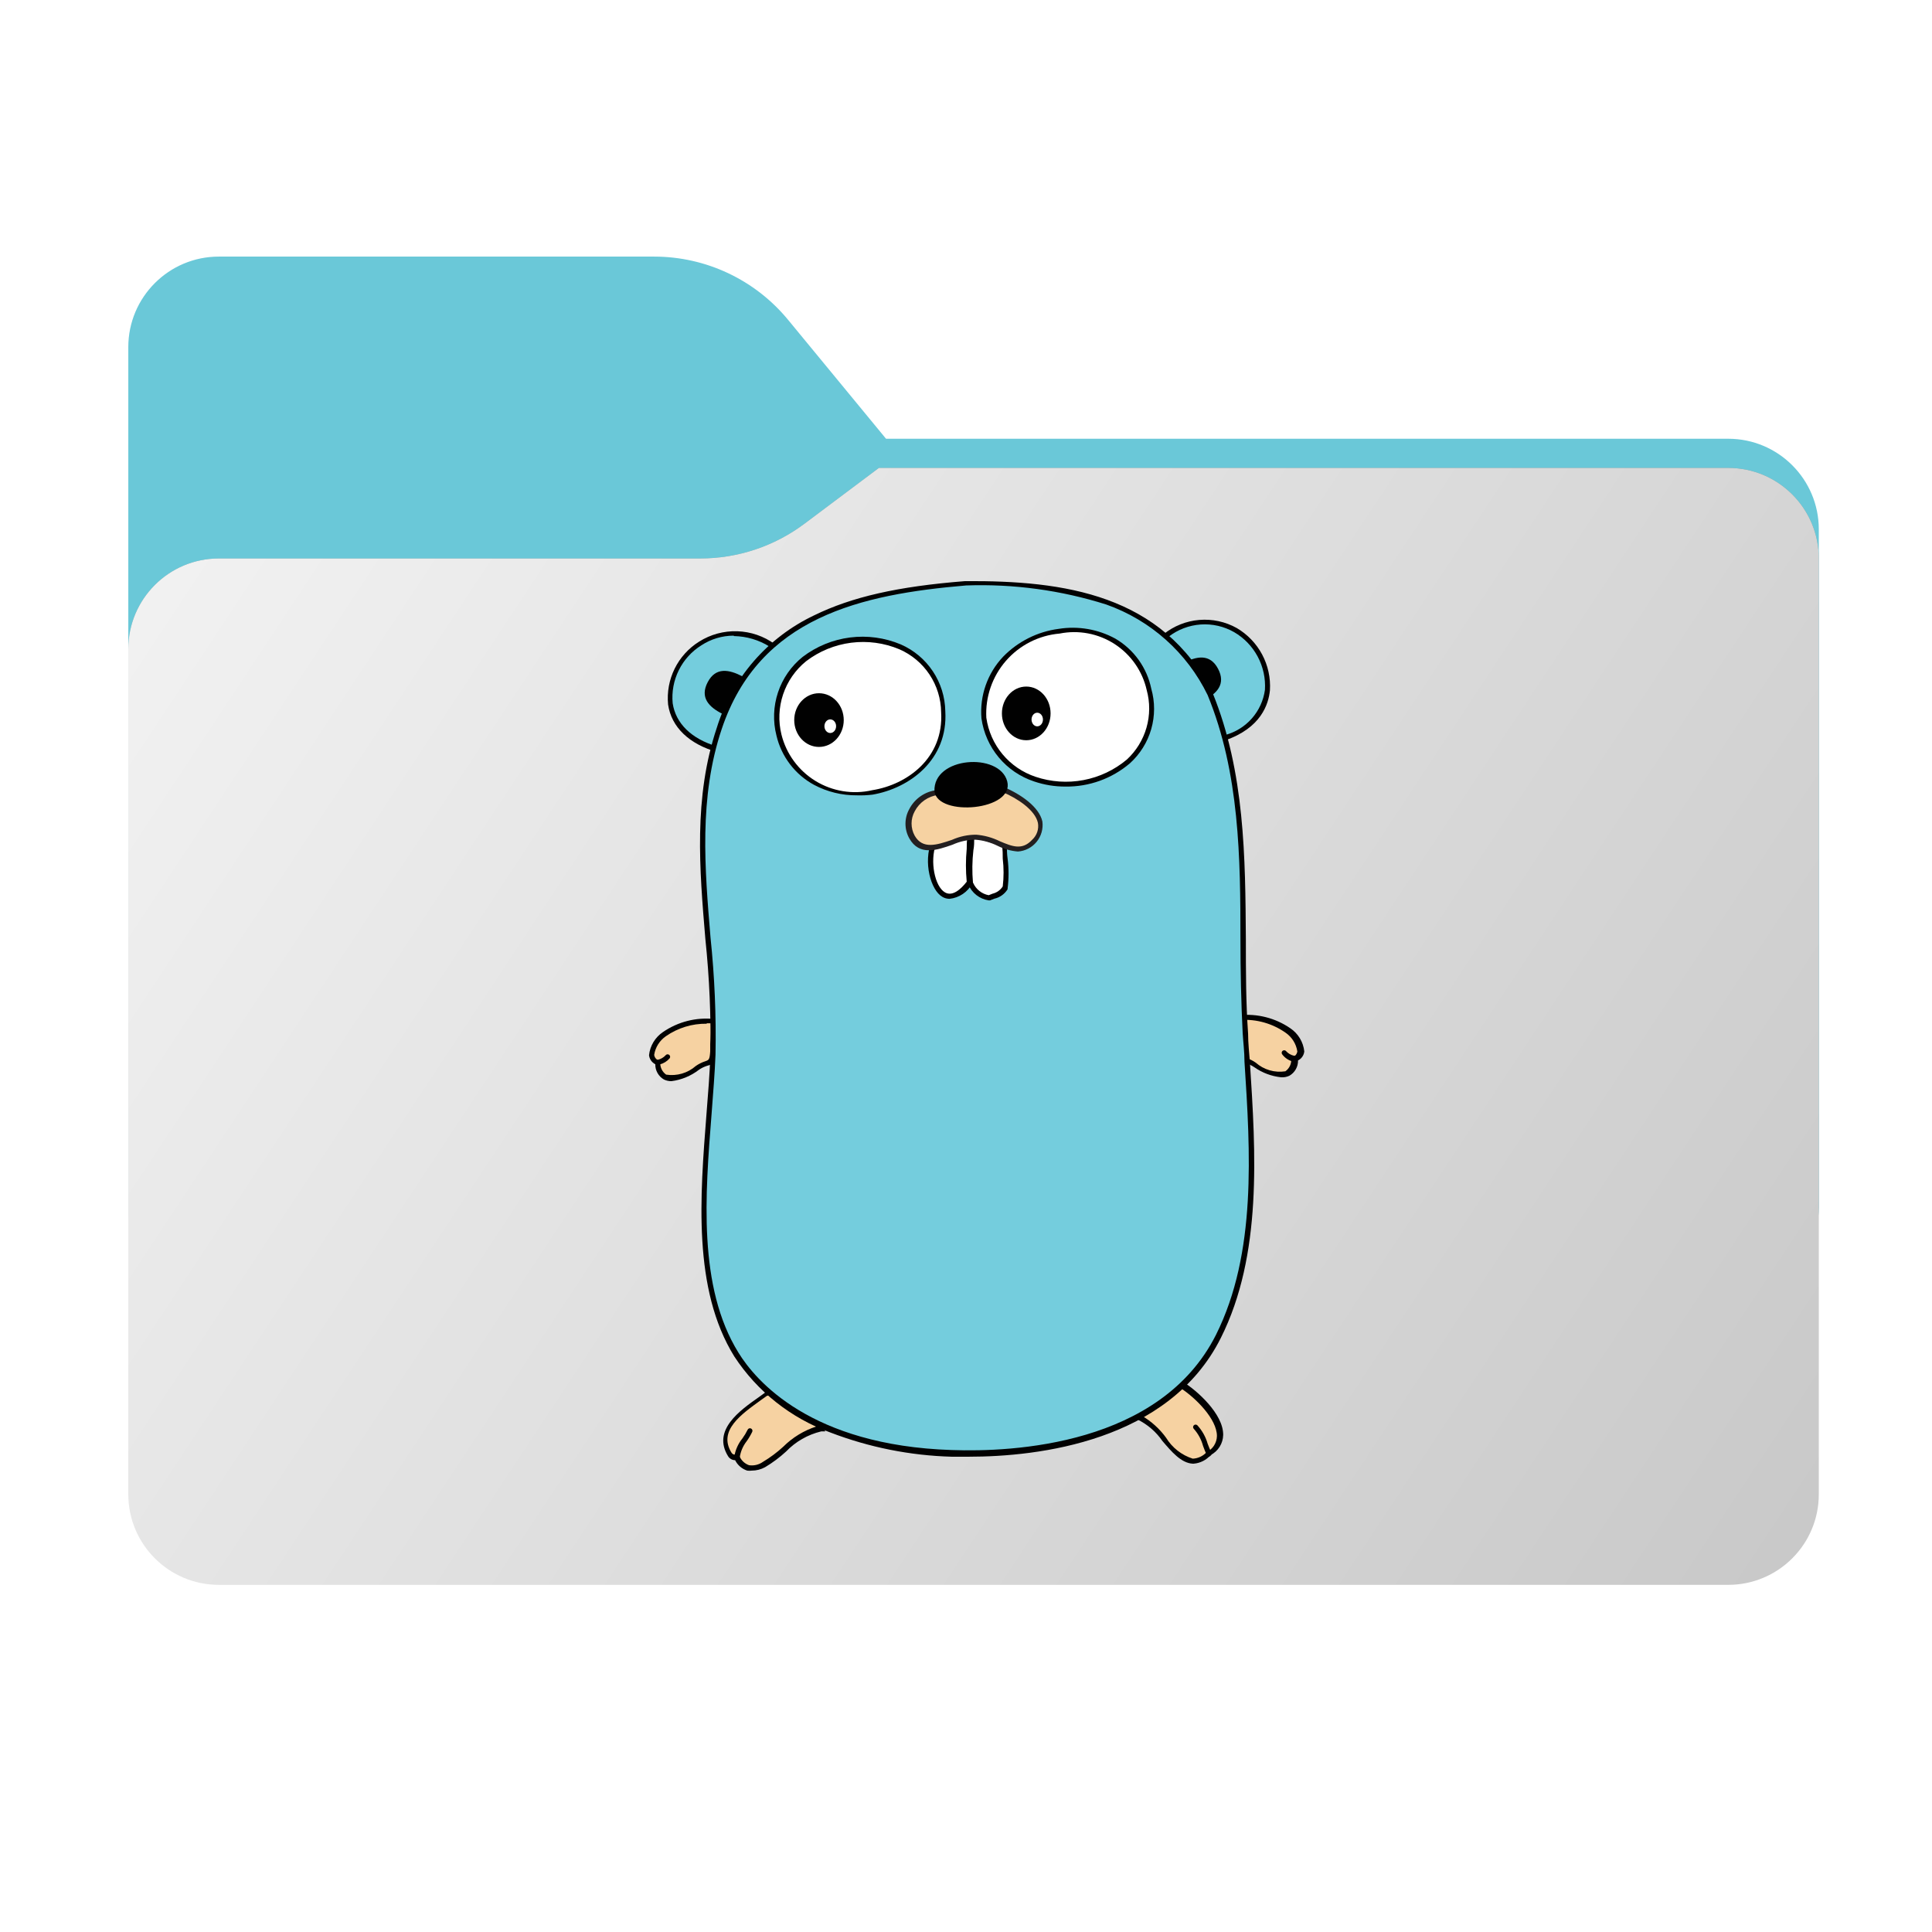 <svg width="256" height="256" viewBox="0 0 256 256" fill="none" xmlns="http://www.w3.org/2000/svg">
<path fill-rule="evenodd" clip-rule="evenodd" d="M104.425 42.378C100.056 37.073 93.544 34 86.671 34H29C22.373 34 17 39.373 17 46V58.137V68.2V160C17 166.627 22.373 172 29 172H229C235.627 172 241 166.627 241 160V70.137C241 63.51 235.627 58.137 229 58.137H117.404L104.425 42.378Z" fill="#6AC8D8"/>
<mask id="mask0_2034_35980" style="mask-type:alpha" maskUnits="userSpaceOnUse" x="17" y="34" width="224" height="138">
<path fill-rule="evenodd" clip-rule="evenodd" d="M104.425 42.378C100.056 37.073 93.544 34 86.671 34H29C22.373 34 17 39.373 17 46V58.137V68.2V160C17 166.627 22.373 172 29 172H229C235.627 172 241 166.627 241 160V70.137C241 63.51 235.627 58.137 229 58.137H117.404L104.425 42.378Z" fill="url(#paint0_linear_2034_35980)"/>
</mask>
<g mask="url(#mask0_2034_35980)">
<g style="mix-blend-mode:multiply" filter="url(#filter0_f_2034_35980)">
<path fill-rule="evenodd" clip-rule="evenodd" d="M92.789 74C97.764 74 102.605 72.387 106.586 69.402L116.459 62H229C235.627 62 241 67.373 241 74V108V160C241 166.627 235.627 172 229 172H29C22.373 172 17 166.627 17 160L17 108V86C17 79.373 22.373 74 29 74H87H92.789Z" fill="black" fill-opacity="0.3"/>
</g>
</g>
<g filter="url(#filter1_ii_2034_35980)">
<path fill-rule="evenodd" clip-rule="evenodd" d="M92.789 74C97.764 74 102.605 72.387 106.586 69.402L116.459 62H229C235.627 62 241 67.373 241 74V108V198C241 204.627 235.627 210 229 210H29C22.373 210 17 204.627 17 198L17 108V86C17 79.373 22.373 74 29 74H87H92.789Z" fill="url(#paint1_linear_2034_35980)"/>
</g>
<path d="M87.161 140.735C87.327 144.218 90.847 142.578 92.377 141.509C93.907 140.44 94.22 141.343 94.441 139.298C94.577 137.963 94.633 136.621 94.607 135.28C92.284 135.042 89.953 135.636 88.028 136.957C87.069 137.657 85.281 139.869 87.143 140.643" fill="#F6D2A2"/>
<path d="M88.967 143.26C88.623 143.265 88.282 143.189 87.972 143.039C87.618 142.834 87.324 142.538 87.123 142.181C86.922 141.825 86.821 141.421 86.829 141.011C86.601 140.898 86.406 140.728 86.261 140.519C86.116 140.31 86.026 140.067 86 139.814C86.066 139.2 86.265 138.609 86.584 138.08C86.902 137.552 87.332 137.099 87.843 136.754C89.831 135.385 92.243 134.771 94.644 135.022H94.92V135.298C94.959 136.349 94.928 137.402 94.828 138.45V139.371C94.736 140.809 94.46 141.03 93.722 141.214C93.329 141.336 92.956 141.516 92.617 141.749C91.556 142.568 90.296 143.09 88.967 143.26ZM93.649 135.648C91.713 135.618 89.817 136.199 88.23 137.307C87.818 137.592 87.468 137.958 87.201 138.382C86.935 138.807 86.758 139.281 86.682 139.777C86.704 139.949 86.775 140.111 86.886 140.245C86.997 140.379 87.144 140.478 87.309 140.532H87.493V140.735C87.466 141.055 87.524 141.376 87.659 141.667C87.795 141.958 88.005 142.209 88.267 142.394C88.965 142.502 89.678 142.456 90.357 142.258C91.035 142.061 91.662 141.717 92.193 141.251C92.577 140.981 92.999 140.77 93.446 140.624C93.925 140.459 94.036 140.422 94.109 139.279V138.358C94.196 137.439 94.233 136.516 94.22 135.593H93.649V135.648Z" fill="#010101"/>
<path d="M87.16 140.735C87.687 140.618 88.168 140.349 88.542 139.961Z" fill="#C7B199"/>
<path d="M87.162 141.067C87.077 141.094 86.984 141.085 86.904 141.044C86.825 141.002 86.765 140.931 86.738 140.846C86.711 140.76 86.719 140.667 86.761 140.588C86.802 140.508 86.874 140.449 86.959 140.422H87.18C87.57 140.331 87.923 140.126 88.194 139.832C88.221 139.797 88.254 139.767 88.292 139.745C88.33 139.723 88.372 139.708 88.416 139.702C88.46 139.696 88.504 139.699 88.546 139.71C88.589 139.721 88.629 139.741 88.664 139.767C88.699 139.794 88.729 139.827 88.751 139.865C88.773 139.903 88.788 139.945 88.794 139.989C88.8 140.033 88.797 140.077 88.786 140.12C88.775 140.162 88.755 140.202 88.729 140.237C88.38 140.638 87.917 140.921 87.402 141.048H87.162V141.067Z" fill="#010101"/>
<path d="M95.197 99.285C81.872 95.599 91.787 78.588 102.569 85.554L95.197 99.285Z" fill="#74CDDD"/>
<path d="M95.362 99.673H95.104C91.308 98.604 88.967 96.355 88.525 93.351C88.368 91.718 88.669 90.073 89.395 88.602C90.121 87.13 91.243 85.89 92.635 85.021C94.147 84.064 95.911 83.584 97.699 83.644C99.487 83.703 101.216 84.298 102.661 85.352L102.919 85.518L95.362 99.673ZM97.205 84.228C95.693 84.23 94.214 84.672 92.948 85.5C91.66 86.299 90.621 87.442 89.947 88.799C89.273 90.157 88.991 91.676 89.133 93.185C89.538 95.858 91.603 97.885 94.975 98.899L101.979 85.684C100.562 84.798 98.931 84.314 97.261 84.283L97.205 84.228Z" fill="#010101"/>
<path d="M154.395 84.284C164.937 76.912 174.465 93.499 162.209 97.793L154.395 84.284Z" fill="#74CDDD"/>
<path d="M162.062 98.198L153.953 84.191L154.193 84.025C155.542 82.943 157.184 82.288 158.907 82.144C160.63 81.999 162.358 82.372 163.869 83.214C165.294 84.049 166.46 85.262 167.238 86.72C168.015 88.177 168.374 89.822 168.273 91.471C168.089 93.314 167.094 96.465 162.32 98.106L162.062 98.198ZM154.838 84.375L162.357 97.387C163.722 97.017 164.948 96.253 165.882 95.191C166.816 94.129 167.417 92.816 167.61 91.415C167.706 89.888 167.377 88.364 166.657 87.014C165.938 85.663 164.858 84.539 163.537 83.767C162.19 82.995 160.644 82.64 159.095 82.748C157.546 82.857 156.064 83.423 154.838 84.375Z" fill="#010101"/>
<path d="M156.662 183.568C159.334 185.227 164.236 190.24 160.219 192.673C156.367 196.212 154.192 188.784 150.801 187.77C151.452 186.718 152.305 185.805 153.311 185.084C154.317 184.363 155.456 183.848 156.662 183.568Z" fill="#F6D2A2"/>
<path d="M158.172 193.944H158.025C156.495 193.852 155.242 192.359 154.025 190.94C153.185 189.717 152.042 188.733 150.708 188.083L150.266 187.954L150.542 187.493C151.913 185.306 154.092 183.75 156.606 183.162H156.845C158.559 184.231 162.098 187.327 162.079 190.129C162.069 190.682 161.909 191.223 161.617 191.693C161.325 192.163 160.912 192.546 160.421 192.801C159.85 193.462 159.042 193.872 158.172 193.944ZM151.316 187.604C152.566 188.339 153.652 189.324 154.505 190.497C155.31 191.821 156.567 192.809 158.043 193.28C158.393 193.265 158.735 193.181 159.052 193.032C159.368 192.884 159.652 192.674 159.886 192.414C160.288 192.218 160.628 191.914 160.869 191.537C161.109 191.16 161.241 190.724 161.25 190.276C161.25 188.028 158.412 185.208 156.44 183.936C154.339 184.476 152.517 185.785 151.335 187.604H151.316Z" fill="#010101"/>
<path d="M160.219 193.022C160.158 193.021 160.098 193.004 160.046 192.971C159.994 192.939 159.952 192.892 159.924 192.837C159.729 192.429 159.557 192.011 159.408 191.584C159.184 190.75 158.767 189.98 158.192 189.336C158.16 189.305 158.135 189.269 158.118 189.229C158.1 189.189 158.091 189.146 158.09 189.103C158.089 189.059 158.097 189.016 158.113 188.975C158.129 188.934 158.152 188.897 158.183 188.866C158.213 188.834 158.249 188.809 158.289 188.792C158.329 188.774 158.372 188.765 158.416 188.764C158.459 188.763 158.503 188.771 158.543 188.787C158.584 188.802 158.621 188.826 158.653 188.856C159.289 189.551 159.756 190.384 160.016 191.289C160.161 191.691 160.327 192.085 160.514 192.469C160.553 192.547 160.559 192.637 160.531 192.72C160.504 192.803 160.444 192.872 160.367 192.911L160.219 193.022Z" fill="#010101"/>
<path d="M108.797 189.225C105.646 189.704 103.877 192.542 101.259 193.98C100.985 194.233 100.652 194.415 100.291 194.51C99.93 194.606 99.55 194.611 99.186 194.525C98.823 194.44 98.485 194.266 98.204 194.02C97.923 193.774 97.706 193.463 97.573 193.113C97.391 193.118 97.209 193.08 97.043 193.003C96.877 192.927 96.73 192.813 96.615 192.671C94.33 188.985 98.993 186.423 101.444 184.617C104.89 183.953 107.01 186.884 108.797 189.225Z" fill="#F6D2A2"/>
<path d="M99.601 194.865C99.405 194.891 99.207 194.891 99.011 194.865C98.665 194.753 98.345 194.573 98.07 194.336C97.794 194.099 97.569 193.809 97.407 193.483C97.23 193.482 97.055 193.438 96.897 193.354C96.74 193.271 96.605 193.151 96.504 193.004C94.293 189.521 98.053 186.885 100.541 185.134L101.407 184.508C104.89 183.807 107.102 186.682 108.871 189.005L109.369 189.668H108.816C107.037 190.093 105.419 191.021 104.153 192.34C103.304 193.121 102.378 193.812 101.388 194.405C100.841 194.707 100.226 194.866 99.601 194.865ZM97.389 192.727C97.517 192.699 97.649 192.699 97.776 192.727H97.868L98.016 193.022C98.136 193.283 98.307 193.517 98.519 193.71C98.731 193.903 98.98 194.052 99.251 194.147C99.899 194.244 100.56 194.085 101.094 193.704C102.049 193.133 102.945 192.466 103.766 191.714C105.01 190.47 106.533 189.541 108.208 189.005C106.512 186.793 104.522 184.397 101.628 184.95L100.799 185.54C98.255 187.383 95.104 189.557 96.928 192.488C96.969 192.557 97.025 192.616 97.092 192.661C97.159 192.706 97.236 192.735 97.315 192.746L97.389 192.727Z" fill="#010101"/>
<path d="M97.629 193.464C97.575 193.467 97.52 193.457 97.471 193.434C97.421 193.41 97.378 193.375 97.345 193.332C97.312 193.288 97.291 193.237 97.282 193.183C97.274 193.128 97.279 193.073 97.298 193.022C97.434 192.136 97.803 191.303 98.367 190.607C98.633 190.241 98.868 189.853 99.067 189.446C99.104 189.365 99.171 189.303 99.254 189.271C99.337 189.24 99.429 189.244 99.509 189.28C99.59 189.317 99.653 189.384 99.684 189.467C99.715 189.55 99.712 189.642 99.675 189.722C99.461 190.168 99.208 190.593 98.92 190.994C98.433 191.62 98.121 192.364 98.016 193.151C98.015 193.198 98.003 193.244 97.981 193.286C97.96 193.328 97.93 193.365 97.894 193.395C97.857 193.424 97.815 193.446 97.769 193.458C97.724 193.47 97.676 193.472 97.629 193.464ZM95.75 94.604C93.907 93.682 92.709 92.411 93.778 90.383C94.847 88.356 96.616 88.706 98.385 89.628L95.75 94.604ZM159.426 92.835C161.269 91.913 162.467 90.641 161.398 88.614C160.329 86.587 158.56 86.937 156.791 87.858L159.426 92.835Z" fill="#010101"/>
<path d="M171.536 140.292C171.37 143.775 167.85 142.135 166.32 141.066C164.79 139.997 164.477 140.9 164.256 138.854C164.12 137.519 164.065 136.178 164.09 134.836C166.413 134.599 168.744 135.193 170.67 136.513C171.628 137.214 173.416 139.425 171.554 140.2" fill="#F6D2A2"/>
<path d="M169.729 142.743C168.462 142.606 167.251 142.149 166.209 141.417C165.869 141.184 165.496 141.004 165.103 140.882C164.365 140.624 164.089 140.403 163.997 139.039V138.117C163.897 137.07 163.866 136.017 163.905 134.966V134.524H164.181C166.582 134.273 168.994 134.887 170.982 136.256C171.493 136.601 171.923 137.054 172.241 137.582C172.56 138.111 172.759 138.702 172.825 139.315C172.799 139.569 172.709 139.812 172.564 140.021C172.419 140.23 172.224 140.4 171.996 140.513C172.004 140.923 171.903 141.327 171.702 141.683C171.501 142.04 171.208 142.336 170.853 142.541C170.502 142.705 170.115 142.775 169.729 142.743ZM164.365 135.15C164.353 136.073 164.39 136.996 164.476 137.915V138.836C164.476 139.961 164.642 139.997 165.14 140.182C165.586 140.328 166.008 140.539 166.393 140.808C166.923 141.275 167.55 141.62 168.228 141.817C168.907 142.015 169.62 142.061 170.318 141.951C170.581 141.766 170.79 141.515 170.926 141.225C171.062 140.934 171.119 140.612 171.093 140.292V140.071H171.277C171.442 140.017 171.588 139.917 171.699 139.784C171.81 139.65 171.881 139.488 171.903 139.315C171.827 138.82 171.65 138.346 171.384 137.921C171.118 137.496 170.768 137.131 170.355 136.846C168.609 135.617 166.497 135.019 164.365 135.15Z" fill="#010101"/>
<path d="M171.535 140.293C171.014 140.192 170.534 139.942 170.152 139.574Z" fill="#C7B199"/>
<path d="M171.535 140.624H171.184C170.668 140.46 170.217 140.137 169.894 139.702C169.868 139.667 169.848 139.627 169.837 139.585C169.826 139.542 169.823 139.498 169.829 139.454C169.835 139.41 169.85 139.368 169.872 139.33C169.894 139.292 169.924 139.259 169.959 139.232C169.994 139.206 170.034 139.186 170.077 139.175C170.119 139.164 170.164 139.161 170.207 139.167C170.251 139.173 170.293 139.188 170.331 139.21C170.369 139.232 170.402 139.262 170.429 139.297C170.7 139.591 171.053 139.796 171.443 139.887H171.664C171.761 139.904 171.848 139.959 171.905 140.04C171.962 140.121 171.985 140.222 171.968 140.32C171.951 140.417 171.895 140.504 171.814 140.561C171.733 140.618 171.632 140.641 171.535 140.624Z" fill="#010101"/>
<path d="M128.021 77.242C141.365 77.242 153.823 79.085 160.385 91.986C166.227 106.344 164.071 121.843 165.048 137.012C165.822 150.042 167.517 165.099 161.472 177.19C155.15 189.87 139.19 193.021 126.104 192.597C115.82 192.229 103.398 188.911 97.593 179.475C90.773 168.417 93.999 152.051 94.496 139.795C95.086 125.272 90.552 110.693 95.326 96.465C100.284 81.721 113.627 78.385 128.003 77.242" fill="#74CDDD"/>
<path d="M128.371 193.022H126.085C120.592 192.867 115.164 191.783 110.033 189.815C104.808 187.921 100.34 184.384 97.297 179.734C91.768 170.813 92.763 158.502 93.611 147.628C93.832 144.9 94.035 142.302 94.127 139.869C94.225 134.712 94.003 129.554 93.464 124.424C92.69 115.209 91.879 105.681 94.975 96.447C95.974 93.203 97.637 90.202 99.858 87.635C102.079 85.069 104.81 82.992 107.876 81.537C112.853 79.104 118.935 77.704 127.873 77.003C141.032 76.911 154.007 78.754 160.679 91.821C164.955 102.326 165.01 113.606 165.084 124.516C165.084 128.608 165.084 132.829 165.379 136.957C165.379 138.21 165.526 139.482 165.618 140.754C166.393 152.715 167.277 166.298 161.767 177.282C154.874 191.031 137.549 193.022 128.371 193.022ZM128.021 77.575C114.143 78.754 100.615 81.74 95.639 96.576C92.579 105.681 93.39 115.135 94.146 124.222C94.687 129.376 94.909 134.558 94.809 139.74C94.717 142.191 94.496 144.79 94.293 147.536C93.445 158.299 92.45 170.518 97.85 179.236C100.117 182.922 107.416 191.529 126.104 192.137C134.195 192.432 153.749 191.511 161.121 176.877C166.54 166.04 165.674 152.567 164.9 140.68C164.9 139.39 164.734 138.118 164.66 136.883C164.457 132.865 164.365 128.626 164.365 124.535C164.365 113.698 164.255 102.419 160.016 92.098C157.289 86.487 152.462 82.177 146.58 80.1C140.583 78.205 134.306 77.351 128.021 77.575Z" fill="#010101"/>
<path d="M130.361 95.138C132.757 109.052 155.5 105.385 152.238 91.341C149.307 78.753 129.569 82.236 130.361 95.138Z" fill="white"/>
<path d="M141.18 104.225C139.763 104.231 138.356 104 137.015 103.543C135.191 102.939 133.571 101.838 132.34 100.362C131.109 98.887 130.315 97.097 130.048 95.194C129.924 93.704 130.116 92.205 130.612 90.795C131.107 89.385 131.895 88.096 132.923 87.011C134.896 84.987 137.493 83.689 140.295 83.325C142.864 82.918 145.494 83.372 147.778 84.615C148.996 85.326 150.051 86.287 150.874 87.433C151.696 88.579 152.268 89.886 152.552 91.268C153.048 93.016 153.045 94.867 152.543 96.613C152.041 98.359 151.061 99.929 149.713 101.147C147.335 103.172 144.303 104.266 141.18 104.225ZM130.693 95.102C130.946 96.887 131.692 98.567 132.848 99.951C134.004 101.335 135.524 102.368 137.236 102.935C139.276 103.617 141.456 103.765 143.57 103.365C145.683 102.965 147.659 102.03 149.308 100.649C150.55 99.503 151.453 98.037 151.918 96.411C152.383 94.786 152.392 93.064 151.943 91.434C151.378 88.927 149.854 86.742 147.698 85.343C145.543 83.945 142.925 83.446 140.406 83.951C137.657 84.187 135.107 85.481 133.294 87.562C131.482 89.643 130.549 92.346 130.693 95.102Z" fill="#010101"/>
<path d="M103.177 97.404C106.273 109.513 125.662 106.398 124.943 94.252C124.077 79.693 100.21 82.439 103.177 97.404Z" fill="white"/>
<path d="M113.536 105.386C111.564 105.401 109.62 104.926 107.878 104.004C106.63 103.328 105.54 102.395 104.679 101.267C103.819 100.14 103.206 98.842 102.883 97.461C102.402 95.576 102.474 93.592 103.088 91.746C103.702 89.9 104.834 88.269 106.348 87.048C108.179 85.651 110.346 84.761 112.631 84.47C114.916 84.179 117.237 84.496 119.36 85.389C121.087 86.144 122.561 87.379 123.606 88.947C124.652 90.516 125.225 92.351 125.257 94.236C125.645 100.686 120.521 104.446 115.618 105.294C114.928 105.378 114.231 105.409 113.536 105.386ZM103.547 97.332C104.185 99.894 105.804 102.102 108.055 103.481C110.306 104.861 113.01 105.3 115.582 104.704C120.226 103.967 125.073 100.428 124.705 94.365C124.682 92.591 124.149 90.862 123.168 89.384C122.187 87.907 120.801 86.743 119.175 86.034C117.157 85.187 114.951 84.887 112.779 85.165C110.608 85.444 108.548 86.29 106.809 87.619C105.4 88.762 104.345 90.282 103.768 92.002C103.19 93.722 103.113 95.57 103.547 97.332Z" fill="#010101"/>
<path d="M133.034 111.93C133.211 113.849 133.211 115.78 133.034 117.699C132.494 118.382 131.73 118.852 130.877 119.026C130.353 118.945 129.857 118.734 129.435 118.412C129.013 118.09 128.679 117.667 128.463 117.183C128.344 115.007 128.4 112.825 128.629 110.658L133.034 111.93Z" fill="white"/>
<path d="M131.081 119.301H130.988C130.403 119.21 129.85 118.971 129.382 118.607C128.914 118.242 128.547 117.764 128.316 117.218C128.163 115.73 128.163 114.229 128.316 112.74C128.316 112.058 128.427 111.339 128.445 110.639V110.086L133.421 111.616V111.929C133.421 112.519 133.421 113.145 133.513 113.772C133.68 115.088 133.68 116.419 133.513 117.735V117.827C133.32 118.142 133.066 118.415 132.765 118.631C132.464 118.846 132.123 118.999 131.762 119.08L131.191 119.301H131.081ZM128.943 116.979C129.127 117.4 129.411 117.769 129.771 118.055C130.131 118.341 130.555 118.535 131.007 118.619L131.523 118.416C132.078 118.283 132.56 117.939 132.868 117.458C133.015 116.234 133.015 114.996 132.868 113.772C132.868 113.201 132.868 112.648 132.776 112.095L129.09 110.971C129.09 111.542 129.09 112.113 128.979 112.666C128.816 114.092 128.798 115.531 128.924 116.96L128.943 116.979Z" fill="#010101"/>
<path d="M108.521 98.972C110.333 98.972 111.801 97.379 111.801 95.415C111.801 93.45 110.333 91.857 108.521 91.857C106.709 91.857 105.24 93.45 105.24 95.415C105.24 97.379 106.709 98.972 108.521 98.972Z" fill="#010101"/>
<path d="M110.014 97.128C110.442 97.128 110.788 96.724 110.788 96.225C110.788 95.727 110.442 95.322 110.014 95.322C109.587 95.322 109.24 95.727 109.24 96.225C109.24 96.724 109.587 97.128 110.014 97.128Z" fill="white"/>
<path d="M135.983 98.087C137.764 98.087 139.208 96.494 139.208 94.53C139.208 92.565 137.764 90.973 135.983 90.973C134.202 90.973 132.758 92.565 132.758 94.53C132.758 96.494 134.202 98.087 135.983 98.087Z" fill="#010101"/>
<path d="M137.439 96.244C137.857 96.244 138.195 95.839 138.195 95.341C138.195 94.842 137.857 94.438 137.439 94.438C137.022 94.438 136.684 94.842 136.684 95.341C136.684 95.839 137.022 96.244 137.439 96.244Z" fill="white"/>
<path d="M123.818 111.651C122.38 115.116 124.61 122.046 128.499 116.94C128.381 114.765 128.436 112.583 128.665 110.416L123.818 111.651Z" fill="white"/>
<path d="M125.828 119.098C125.491 119.101 125.16 119.012 124.87 118.84C123.303 117.937 122.326 114.233 123.432 111.468V111.321L128.961 109.92V110.362C128.961 111.081 128.961 111.8 128.832 112.482C128.682 113.928 128.682 115.385 128.832 116.831V117.071C128.534 117.627 128.104 118.103 127.581 118.456C127.057 118.809 126.456 119.03 125.828 119.098ZM124.004 111.929C123.211 114.085 123.838 117.458 125.22 118.25C126.215 118.822 127.321 117.827 128.095 116.831C127.955 115.385 127.955 113.928 128.095 112.482C128.095 111.947 128.095 111.376 128.206 110.823L124.004 111.929Z" fill="#010101"/>
<path d="M124.243 104.981C123.578 105.044 122.938 105.264 122.375 105.623C121.812 105.982 121.342 106.469 121.003 107.044C120.665 107.62 120.468 108.268 120.429 108.934C120.39 109.601 120.509 110.267 120.778 110.878C122.621 114.196 126.712 110.584 129.256 110.878C132.186 110.878 134.6 113.975 136.959 111.431C139.577 108.593 135.835 105.902 132.905 104.594L124.243 104.981Z" fill="#F6D2A2"/>
<path d="M134.877 112.832C133.94 112.754 133.026 112.498 132.186 112.076C131.274 111.626 130.287 111.351 129.274 111.265C128.218 111.265 127.175 111.491 126.214 111.929C124.15 112.648 121.809 113.459 120.482 111.081C120.153 110.489 119.98 109.823 119.98 109.146C119.98 108.469 120.153 107.803 120.482 107.211C120.84 106.518 121.364 105.925 122.008 105.484C122.651 105.044 123.393 104.769 124.169 104.686L133.034 104.299C135.208 105.22 137.696 106.897 138.12 108.851C138.184 109.328 138.15 109.813 138.019 110.276C137.889 110.739 137.664 111.171 137.36 111.544C137.056 111.917 136.679 112.224 136.252 112.445C135.825 112.667 135.357 112.799 134.877 112.832ZM129.347 110.602C130.437 110.69 131.5 110.984 132.481 111.468C134.139 112.169 135.448 112.703 136.775 111.265C137.078 110.987 137.306 110.637 137.438 110.247C137.57 109.857 137.602 109.441 137.53 109.035C137.162 107.34 134.821 105.792 132.904 104.981L124.334 105.331C123.675 105.412 123.045 105.652 122.499 106.031C121.953 106.41 121.508 106.916 121.201 107.506C120.929 107.999 120.786 108.554 120.786 109.118C120.786 109.682 120.929 110.237 121.201 110.731C122.252 112.574 124.132 111.966 126.141 111.284C127.149 110.832 128.242 110.6 129.347 110.602Z" fill="#231F20"/>
<path d="M123.82 104.852C123.617 100.244 132.427 99.655 133.459 103.525C134.491 107.395 124.244 108.28 123.82 104.852Z" fill="#010101"/>
<defs>
<filter id="filter0_f_2034_35980" x="-20" y="25" width="298" height="184" filterUnits="userSpaceOnUse" color-interpolation-filters="sRGB">
<feFlood flood-opacity="0" result="BackgroundImageFix"/>
<feBlend mode="normal" in="SourceGraphic" in2="BackgroundImageFix" result="shape"/>
<feGaussianBlur stdDeviation="18.5" result="effect1_foregroundBlur_2034_35980"/>
</filter>
<filter id="filter1_ii_2034_35980" x="17" y="62" width="224" height="148" filterUnits="userSpaceOnUse" color-interpolation-filters="sRGB">
<feFlood flood-opacity="0" result="BackgroundImageFix"/>
<feBlend mode="normal" in="SourceGraphic" in2="BackgroundImageFix" result="shape"/>
<feColorMatrix in="SourceAlpha" type="matrix" values="0 0 0 0 0 0 0 0 0 0 0 0 0 0 0 0 0 0 127 0" result="hardAlpha"/>
<feOffset dy="4"/>
<feComposite in2="hardAlpha" operator="arithmetic" k2="-1" k3="1"/>
<feColorMatrix type="matrix" values="0 0 0 0 1 0 0 0 0 1 0 0 0 0 1 0 0 0 0.25 0"/>
<feBlend mode="normal" in2="shape" result="effect1_innerShadow_2034_35980"/>
<feColorMatrix in="SourceAlpha" type="matrix" values="0 0 0 0 0 0 0 0 0 0 0 0 0 0 0 0 0 0 127 0" result="hardAlpha"/>
<feOffset dy="-4"/>
<feComposite in2="hardAlpha" operator="arithmetic" k2="-1" k3="1"/>
<feColorMatrix type="matrix" values="0 0 0 0 0 0 0 0 0 0 0 0 0 0 0 0 0 0 0.9 0"/>
<feBlend mode="soft-light" in2="effect1_innerShadow_2034_35980" result="effect2_innerShadow_2034_35980"/>
</filter>
<linearGradient id="paint0_linear_2034_35980" x1="17" y1="34" x2="197.768" y2="215.142" gradientUnits="userSpaceOnUse">
<stop stop-color="#05815D"/>
<stop offset="1" stop-color="#0C575F"/>
</linearGradient>
<linearGradient id="paint1_linear_2034_35980" x1="17" y1="62" x2="241" y2="210" gradientUnits="userSpaceOnUse">
<stop stop-color="#F3F3F3"/>
<stop offset="1" stop-color="#C8C8C8"/>
</linearGradient>
</defs>
</svg>
